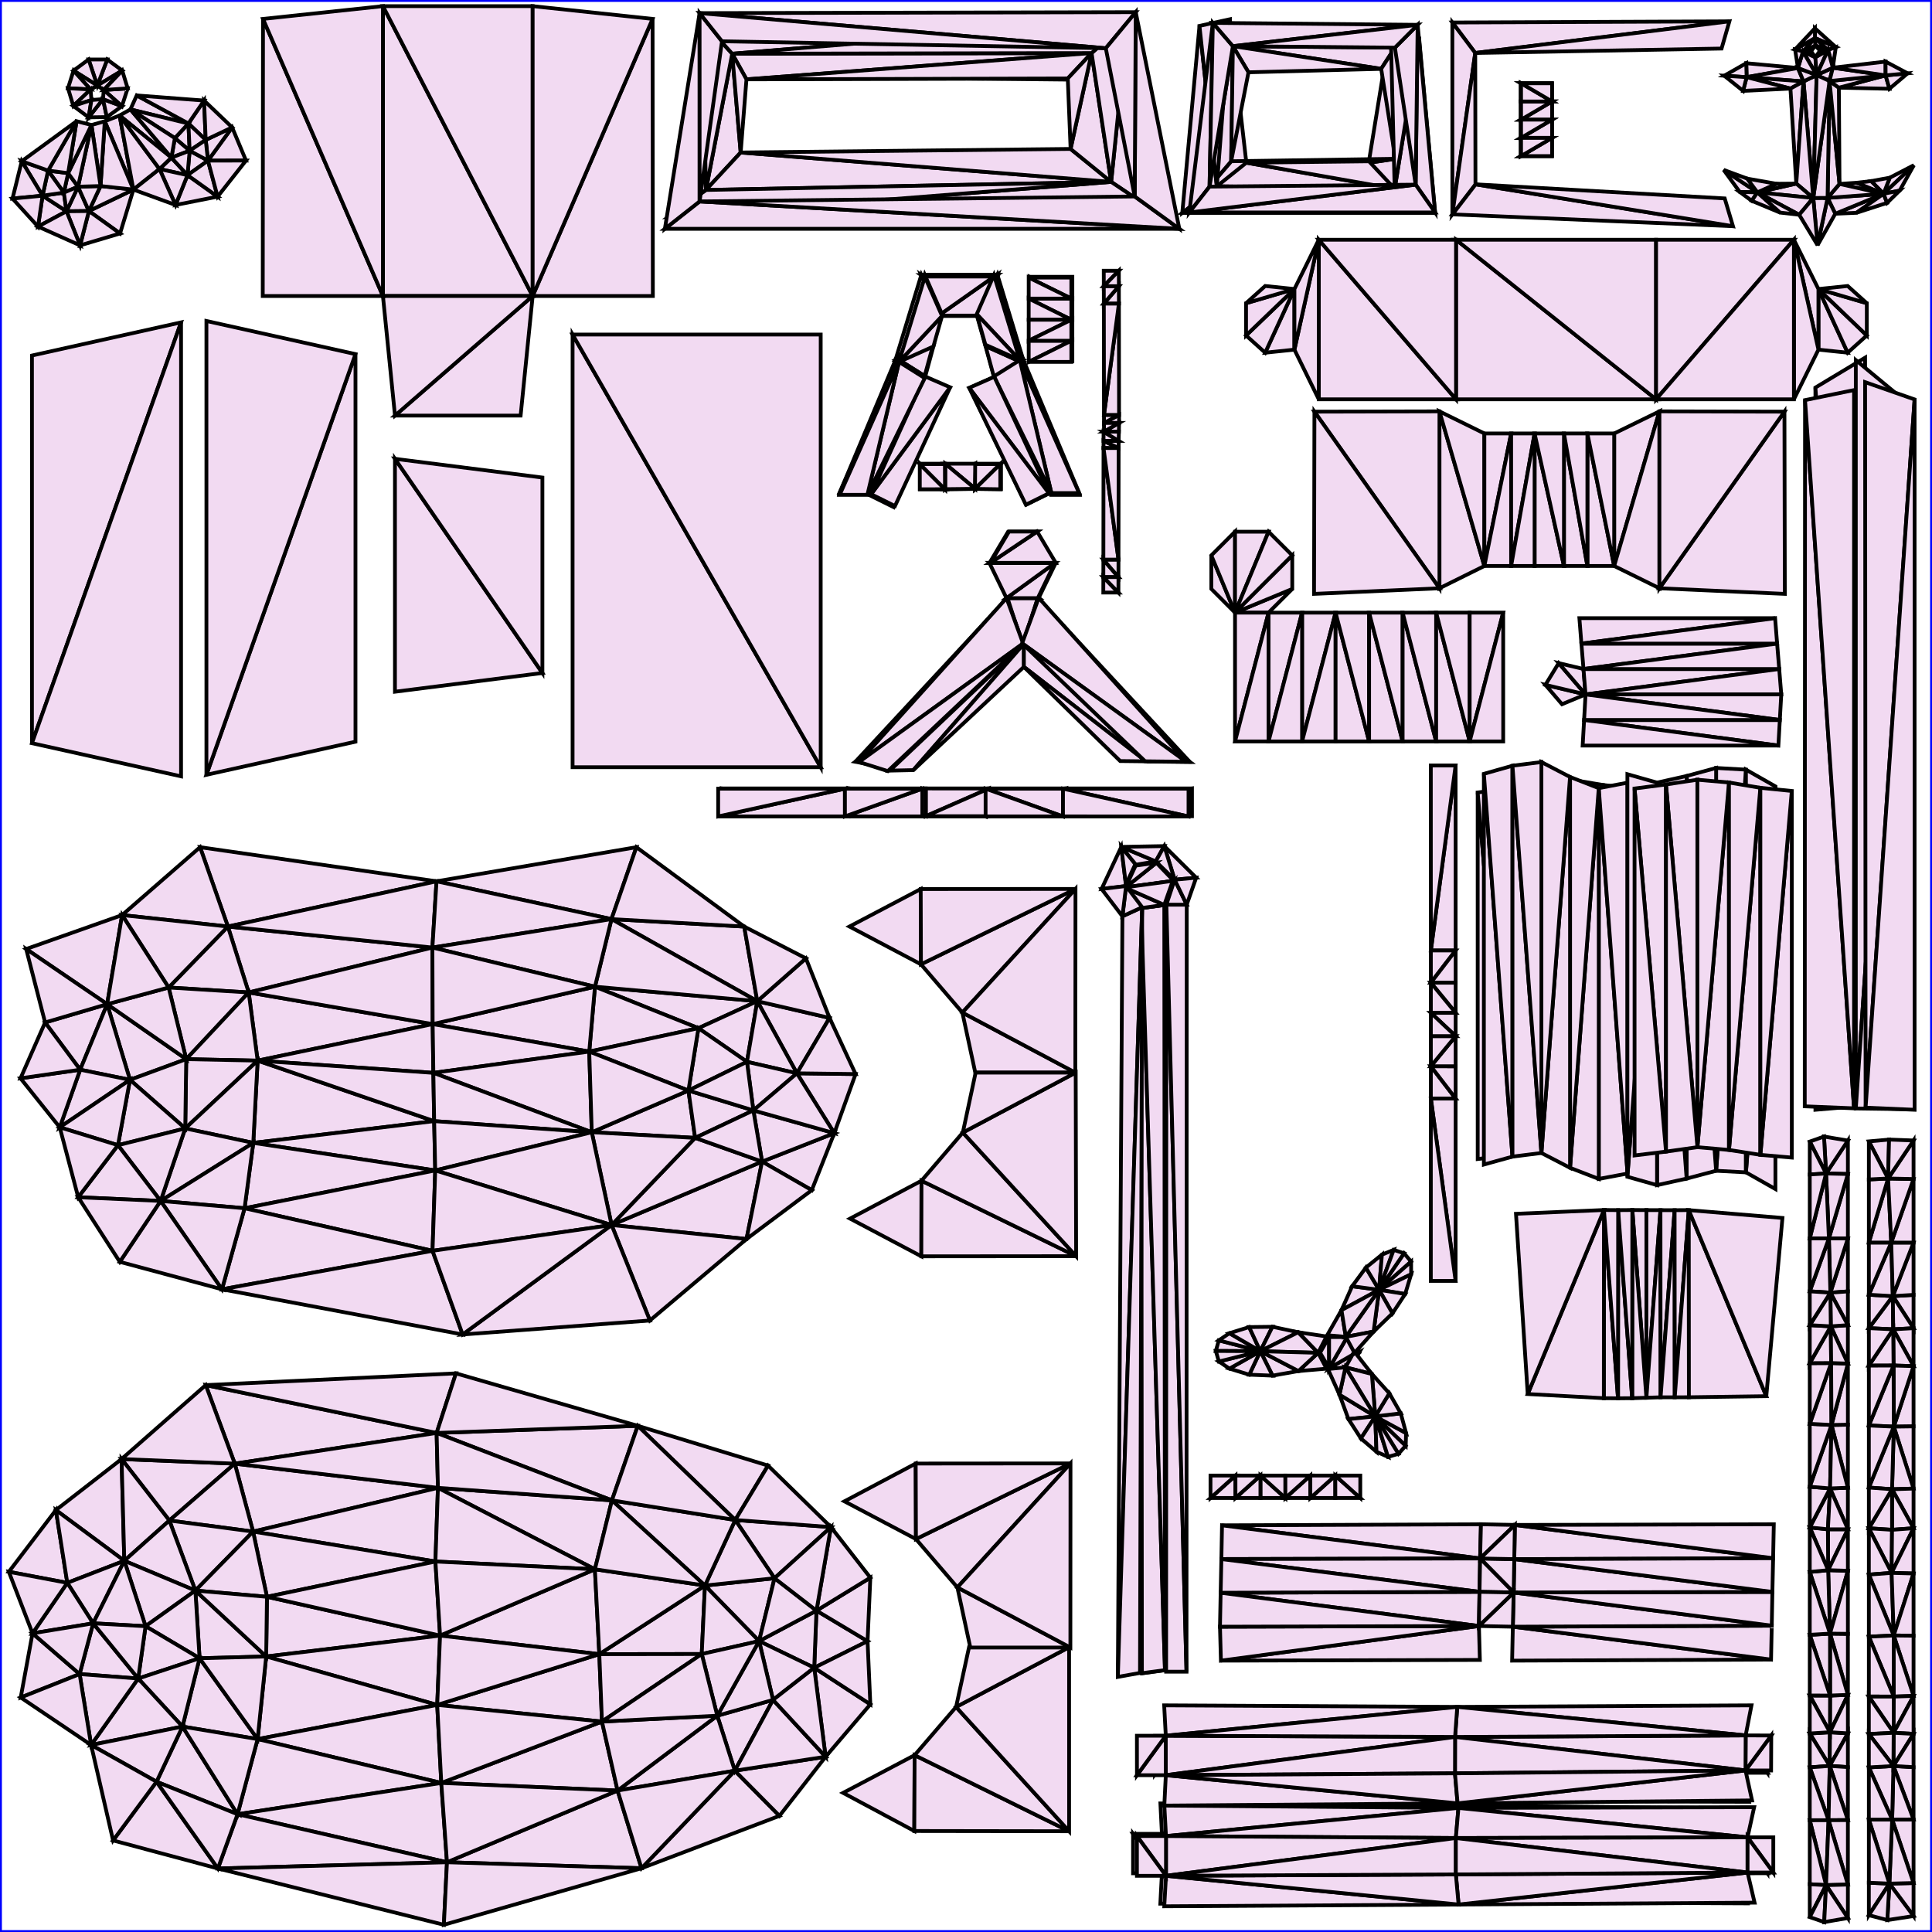<?xml version="1.0"?>
<!DOCTYPE svg PUBLIC "-//W3C//DTD SVG 1.1//EN" "http://www.w3.org/Graphics/SVG/1.1/DTD/svg11.dtd">
<svg width="512px" height="512px" viewBox="0 0 512 512" xmlns="http://www.w3.org/2000/svg" version="1.1">
<desc>UV-Map from Object: Airship.002. Exported from Blender3D with UV Exportscript</desc>
<rect x="0" y="0" width="512" height="512" fill="none" stroke="blue" stroke-width="1px" />
<g style="fill:#F2DAF2; stroke:black; stroke-width:1px;">
<polygon points="462.872,20.445 476.478,18.019 462.775,16.753 " />
<polygon points="462.872,20.445 477.950,21.577 476.478,18.019 " />
<polygon points="462.872,20.445 474.487,23.475 477.950,21.577 " />
<polygon points="462.872,20.445 461.940,24.082 474.487,23.475 " />
<polygon points="456.786,45.019 461.040,50.866 465.727,50.980 " />
<polygon points="481.431,19.895 477.950,21.577 480.533,52.470 " />
<polygon points="476.029,48.653 477.950,21.577 474.487,23.475 " />
<polygon points="476.029,48.653 480.533,52.470 477.950,21.577 " />
<polygon points="476.029,48.653 465.727,50.980 480.533,52.470 " />
<polygon points="476.029,48.653 470.760,48.699 465.727,50.980 " />
<polygon points="485.716,17.944 481.431,19.895 484.851,21.467 " />
<polygon points="456.786,45.019 465.727,50.980 463.048,47.340 " />
<polygon points="465.727,50.980 470.760,48.699 463.048,47.340 " />
<polygon points="507.188,43.783 500.815,47.087 499.161,51.358 " />
<polygon points="507.188,43.783 499.161,51.358 503.433,50.507 " />
<polygon points="465.727,50.980 461.040,50.866 464.236,53.220 " />
<polygon points="476.478,18.019 477.950,21.577 481.431,19.895 " />
<polygon points="465.727,50.980 464.236,53.220 471.733,56.337 " />
<polygon points="465.727,50.980 476.808,56.915 480.533,52.470 " />
<polygon points="465.727,50.980 471.733,56.337 476.808,56.915 " />
<polygon points="499.161,51.358 486.366,56.645 491.973,56.397 " />
<polygon points="499.161,51.358 484.327,52.438 486.366,56.645 " />
<polygon points="499.161,51.358 491.973,56.397 500.099,53.762 " />
<polygon points="456.940,20.065 462.872,20.445 462.775,16.753 " />
<polygon points="499.161,51.358 500.099,53.762 503.433,50.507 " />
<polygon points="484.327,52.438 481.677,64.983 486.366,56.645 " />
<polygon points="484.327,52.438 480.533,52.470 481.677,64.983 " />
<polygon points="499.161,51.358 500.815,47.087 495.866,47.996 " />
<polygon points="456.940,20.065 461.940,24.082 462.872,20.445 " />
<polygon points="499.161,51.358 495.866,47.996 491.962,48.439 " />
<polygon points="487.489,48.742 499.161,51.358 491.962,48.439 " />
<polygon points="487.489,48.742 484.327,52.438 499.161,51.358 " />
<polygon points="487.489,48.742 484.851,21.467 484.327,52.438 " />
<polygon points="487.489,48.742 487.318,23.241 484.851,21.467 " />
<polygon points="480.533,52.470 484.327,52.438 484.851,21.467 " />
<polygon points="481.431,19.895 480.533,52.470 484.851,21.467 " />
<polygon points="499.702,19.972 487.318,23.241 500.720,23.526 " />
<polygon points="499.702,19.972 484.851,21.467 487.318,23.241 " />
<polygon points="499.702,19.972 485.716,17.944 484.851,21.467 " />
<polygon points="499.702,19.972 499.696,16.327 485.716,17.944 " />
<polygon points="481.094,15.179 477.802,13.639 481.431,19.895 " />
<polygon points="481.094,15.179 479.946,13.594 477.802,13.639 " />
<polygon points="481.094,15.179 481.431,19.895 484.449,13.234 " />
<polygon points="482.317,13.434 481.094,15.179 484.449,13.234 " />
<polygon points="481.072,12.075 484.449,13.234 480.983,10.078 " />
<polygon points="481.072,12.075 482.317,13.434 484.449,13.234 " />
<polygon points="481.072,12.075 477.802,13.639 479.946,13.594 " />
<polygon points="481.072,12.075 480.983,10.078 477.802,13.639 " />
<polygon points="480.983,10.078 486.510,12.487 480.973,7.500 " />
<polygon points="480.983,10.078 484.449,13.234 486.510,12.487 " />
<polygon points="480.983,10.078 475.714,13.107 477.802,13.639 " />
<polygon points="480.983,10.078 480.973,7.500 475.714,13.107 " />
<polygon points="477.802,13.639 476.478,18.019 481.431,19.895 " />
<polygon points="477.802,13.639 475.714,13.107 476.478,18.019 " />
<polygon points="484.449,13.234 485.716,17.944 486.510,12.487 " />
<polygon points="484.449,13.234 481.431,19.895 485.716,17.944 " />
<polygon points="505.536,19.435 499.702,19.972 500.720,23.526 " />
<polygon points="505.536,19.435 499.696,16.327 499.702,19.972 " />
<polygon points="480.533,52.470 476.808,56.915 481.677,64.983 " />
<polygon points="61.519,33.756 55.115,42.568 65.192,42.549 " />
<polygon points="20.683,49.476 17.627,55.991 23.557,55.923 " />
<polygon points="11.277,51.861 10.075,60.047 17.627,55.991 " />
<polygon points="61.519,33.756 54.515,37.078 55.115,42.568 " />
<polygon points="16.921,51.044 11.277,51.861 17.627,55.991 " />
<polygon points="35.352,50.249 23.557,55.923 31.817,61.871 " />
<polygon points="20.683,49.476 18.056,45.892 16.921,51.044 " />
<polygon points="35.352,50.249 26.641,49.302 23.557,55.923 " />
<polygon points="16.921,51.044 18.056,45.892 12.741,45.205 " />
<polygon points="11.277,51.861 16.921,51.044 12.741,45.205 " />
<polygon points="11.277,51.861 12.741,45.205 5.761,42.719 " />
<polygon points="3.315,52.624 11.277,51.861 5.761,42.719 " />
<polygon points="54.086,26.654 49.935,32.733 54.515,37.078 " />
<polygon points="61.519,33.756 54.086,26.654 54.515,37.078 " />
<polygon points="50.262,39.941 49.935,32.733 46.342,36.597 " />
<polygon points="50.262,39.941 54.515,37.078 49.935,32.733 " />
<polygon points="45.416,41.773 42.266,44.791 49.689,46.416 " />
<polygon points="50.262,39.941 46.342,36.597 45.416,41.773 " />
<polygon points="20.683,49.476 16.921,51.044 17.627,55.991 " />
<polygon points="26.641,49.302 20.683,49.476 23.557,55.923 " />
<polygon points="31.689,30.611 27.765,32.136 35.352,50.249 " />
<polygon points="42.266,44.791 31.689,30.611 35.352,50.249 " />
<polygon points="35.352,50.249 27.765,32.136 26.641,49.302 " />
<polygon points="46.522,54.323 57.667,52.110 49.689,46.416 " />
<polygon points="26.641,49.302 27.765,32.136 24.238,33.128 " />
<polygon points="20.683,49.476 26.641,49.302 24.238,33.128 " />
<polygon points="20.683,49.476 24.238,33.128 18.056,45.892 " />
<polygon points="50.262,39.941 49.689,46.416 55.115,42.568 " />
<polygon points="18.056,45.892 24.238,33.128 20.288,32.121 " />
<polygon points="12.741,45.205 18.056,45.892 20.288,32.121 " />
<polygon points="23.557,55.923 21.223,65.026 31.817,61.871 " />
<polygon points="5.761,42.719 12.741,45.205 20.288,32.121 " />
<polygon points="36.234,25.289 34.562,28.992 49.935,32.733 " />
<polygon points="54.086,26.654 36.234,25.289 49.935,32.733 " />
<polygon points="17.627,55.991 21.223,65.026 23.557,55.923 " />
<polygon points="46.342,36.597 49.935,32.733 34.562,28.992 " />
<polygon points="34.562,28.992 31.689,30.611 45.416,41.773 " />
<polygon points="46.342,36.597 34.562,28.992 45.416,41.773 " />
<polygon points="50.262,39.941 45.416,41.773 49.689,46.416 " />
<polygon points="42.266,44.791 45.416,41.773 31.689,30.611 " />
<polygon points="32.390,18.692 28.419,15.766 25.783,22.664 " />
<polygon points="27.487,23.852 32.390,18.692 25.783,22.664 " />
<polygon points="49.689,46.416 57.667,52.110 55.115,42.568 " />
<polygon points="25.783,22.664 28.419,15.766 23.479,15.766 " />
<polygon points="25.783,22.664 23.479,15.766 19.486,18.712 " />
<polygon points="24.003,23.708 25.783,22.664 19.486,18.712 " />
<polygon points="10.075,60.047 21.223,65.026 17.627,55.991 " />
<polygon points="24.003,23.708 19.486,18.712 18.019,23.381 " />
<polygon points="24.003,23.708 18.019,23.381 19.436,28.080 " />
<polygon points="24.231,26.507 24.003,23.708 19.436,28.080 " />
<polygon points="24.231,26.507 19.436,28.080 23.496,31.101 " />
<polygon points="11.277,51.861 3.315,52.624 10.075,60.047 " />
<polygon points="23.496,31.101 28.317,31.027 27.296,26.269 " />
<polygon points="24.231,26.507 23.496,31.101 27.296,26.269 " />
<polygon points="27.296,26.269 28.317,31.027 32.315,28.137 " />
<polygon points="42.266,44.791 46.522,54.323 49.689,46.416 " />
<polygon points="32.315,28.137 33.837,23.417 27.487,23.852 " />
<polygon points="27.296,26.269 32.315,28.137 27.487,23.852 " />
<polygon points="27.487,23.852 33.837,23.417 32.390,18.692 " />
<polygon points="55.115,42.568 57.667,52.110 65.192,42.549 " />
<polygon points="54.515,37.078 50.262,39.941 55.115,42.568 " />
<polygon points="42.266,44.791 35.352,50.249 46.522,54.323 " />
<polygon points="118.453,493.515 170.004,495.103 163.663,474.517 " />
<polygon points="114.593,251.111 60.392,245.542 65.907,263.010 " />
<polygon points="114.661,271.396 65.907,263.010 68.275,281.076 " />
<polygon points="114.661,271.396 114.593,251.111 65.907,263.010 " />
<polygon points="157.672,261.486 185.086,272.479 200.687,265.325 " />
<polygon points="114.844,284.315 114.661,271.396 68.275,281.076 " />
<polygon points="115.058,297.112 68.275,281.076 67.121,302.874 " />
<polygon points="115.058,297.112 114.844,284.315 68.275,281.076 " />
<polygon points="201.955,307.837 215.129,315.408 221.094,300.300 " />
<polygon points="115.341,310.176 115.058,297.112 67.121,302.874 " />
<polygon points="115.341,310.176 67.121,302.874 64.813,320.196 " />
<polygon points="114.625,331.477 115.341,310.176 64.813,320.196 " />
<polygon points="114.625,331.477 64.813,320.196 58.821,341.678 " />
<polygon points="158.823,438.370 185.969,438.332 186.820,420.184 " />
<polygon points="169.014,377.856 194.847,402.816 203.539,388.391 " />
<polygon points="122.605,353.653 114.625,331.477 58.821,341.678 " />
<polygon points="115.711,379.743 54.526,367.066 62.219,387.882 " />
<polygon points="115.711,379.743 120.833,363.957 54.526,367.066 " />
<polygon points="116.056,394.299 62.219,387.882 67.069,405.885 " />
<polygon points="116.056,394.299 115.711,379.743 62.219,387.882 " />
<polygon points="162.077,324.641 197.835,328.355 201.955,307.837 " />
<polygon points="115.393,413.814 116.056,394.299 67.069,405.885 " />
<polygon points="115.393,413.814 67.069,405.885 70.748,423.167 " />
<polygon points="157.672,261.486 156.155,278.677 185.086,272.479 " />
<polygon points="116.622,433.446 70.748,423.167 70.539,438.983 " />
<polygon points="116.622,433.446 115.393,413.814 70.748,423.167 " />
<polygon points="162.077,324.641 201.955,307.837 184.214,301.550 " />
<polygon points="115.865,451.823 116.622,433.446 70.539,438.983 " />
<polygon points="115.865,451.823 70.539,438.983 68.270,460.879 " />
<polygon points="116.056,394.299 157.657,415.878 162.165,397.609 " />
<polygon points="115.685,233.555 162.050,243.573 168.654,224.515 " />
<polygon points="116.946,472.496 115.865,451.823 68.270,460.879 " />
<polygon points="116.946,472.496 68.270,460.879 62.952,480.791 " />
<polygon points="118.453,493.515 116.946,472.496 62.952,480.791 " />
<polygon points="118.453,493.515 62.952,480.791 57.748,495.168 " />
<polygon points="116.622,433.446 158.823,438.370 157.657,415.878 " />
<polygon points="115.685,233.555 53.021,224.514 60.392,245.542 " />
<polygon points="117.628,510.085 118.453,493.515 57.748,495.168 " />
<polygon points="115.685,233.555 60.392,245.542 114.593,251.111 " />
<polygon points="156.826,300.056 184.214,301.550 182.442,289.005 " />
<polygon points="60.392,245.542 44.693,261.701 65.907,263.010 " />
<polygon points="211.193,284.439 221.094,300.300 226.741,284.636 " />
<polygon points="65.907,263.010 44.693,261.701 49.351,280.684 " />
<polygon points="68.275,281.076 65.907,263.010 49.351,280.684 " />
<polygon points="185.086,272.479 197.957,281.391 200.687,265.325 " />
<polygon points="114.593,251.111 162.050,243.573 115.685,233.555 " />
<polygon points="68.275,281.076 49.351,280.684 49.092,299.041 " />
<polygon points="67.121,302.874 68.275,281.076 49.092,299.041 " />
<polygon points="200.687,265.325 211.193,284.439 219.844,269.761 " />
<polygon points="116.946,472.496 163.663,474.517 159.524,456.234 " />
<polygon points="67.121,302.874 49.092,299.041 42.566,318.262 " />
<polygon points="64.813,320.196 67.121,302.874 42.566,318.262 " />
<polygon points="216.372,426.834 215.779,441.973 229.915,434.929 " />
<polygon points="58.821,341.678 64.813,320.196 42.566,318.262 " />
<polygon points="58.821,341.678 42.566,318.262 31.745,334.403 " />
<polygon points="157.657,415.878 158.823,438.370 186.820,420.184 " />
<polygon points="62.219,387.882 32.221,386.663 44.886,402.953 " />
<polygon points="62.219,387.882 54.526,367.066 32.221,386.663 " />
<polygon points="115.865,451.823 159.524,456.234 158.823,438.370 " />
<polygon points="67.069,405.885 62.219,387.882 44.886,402.953 " />
<polygon points="67.069,405.885 44.886,402.953 51.778,421.517 " />
<polygon points="162.077,324.641 172.229,349.945 197.835,328.355 " />
<polygon points="116.056,394.299 115.393,413.814 157.657,415.878 " />
<polygon points="70.748,423.167 67.069,405.885 51.778,421.517 " />
<polygon points="70.539,438.983 51.778,421.517 52.888,439.453 " />
<polygon points="70.539,438.983 70.748,423.167 51.778,421.517 " />
<polygon points="194.847,402.816 205.260,418.243 220.205,404.696 " />
<polygon points="156.826,300.056 162.077,324.641 184.214,301.550 " />
<polygon points="68.270,460.879 52.888,439.453 48.363,457.560 " />
<polygon points="68.270,460.879 70.539,438.983 52.888,439.453 " />
<polygon points="115.711,379.743 162.165,397.609 169.014,377.856 " />
<polygon points="118.453,493.515 117.628,510.085 170.004,495.103 " />
<polygon points="62.952,480.791 48.363,457.560 41.487,472.177 " />
<polygon points="62.952,480.791 68.270,460.879 48.363,457.560 " />
<polygon points="57.748,495.168 41.487,472.177 29.965,487.735 " />
<polygon points="57.748,495.168 62.952,480.791 41.487,472.177 " />
<polygon points="200.687,265.325 197.957,281.391 211.193,284.439 " />
<polygon points="60.392,245.542 53.021,224.514 32.359,242.503 " />
<polygon points="199.649,294.267 201.955,307.837 221.094,300.300 " />
<polygon points="60.392,245.542 32.359,242.503 44.693,261.701 " />
<polygon points="182.442,289.005 184.214,301.550 199.649,294.267 " />
<polygon points="170.004,495.103 206.570,481.220 194.734,469.255 " />
<polygon points="49.351,280.684 28.397,266.116 34.444,286.164 " />
<polygon points="49.351,280.684 44.693,261.701 28.397,266.116 " />
<polygon points="186.820,420.184 201.170,434.907 205.260,418.243 " />
<polygon points="186.820,420.184 185.969,438.332 201.170,434.907 " />
<polygon points="200.687,265.325 197.225,245.555 162.050,243.573 " />
<polygon points="49.092,299.041 49.351,280.684 34.444,286.164 " />
<polygon points="49.092,299.041 34.444,286.164 31.266,303.484 " />
<polygon points="194.847,402.816 186.820,420.184 205.260,418.243 " />
<polygon points="230.647,418.097 216.372,426.834 229.915,434.929 " />
<polygon points="42.566,318.262 49.092,299.041 31.266,303.484 " />
<polygon points="42.566,318.262 31.266,303.484 20.723,317.277 " />
<polygon points="201.955,307.837 197.835,328.355 215.129,315.408 " />
<polygon points="201.170,434.907 215.779,441.973 216.372,426.834 " />
<polygon points="31.745,334.403 42.566,318.262 20.723,317.277 " />
<polygon points="32.221,386.663 14.815,400.189 32.944,413.624 " />
<polygon points="44.886,402.953 32.221,386.663 32.944,413.624 " />
<polygon points="162.165,397.609 186.820,420.184 194.847,402.816 " />
<polygon points="194.734,469.255 206.570,481.220 218.793,465.552 " />
<polygon points="5.490,449.858 21.100,443.646 8.616,432.846 " />
<polygon points="51.778,421.517 44.886,402.953 32.944,413.624 " />
<polygon points="51.778,421.517 32.944,413.624 38.572,430.960 " />
<polygon points="184.214,301.550 201.955,307.837 199.649,294.267 " />
<polygon points="201.170,434.907 204.862,450.490 215.779,441.973 " />
<polygon points="52.888,439.453 51.778,421.517 38.572,430.960 " />
<polygon points="52.888,439.453 38.572,430.960 36.622,444.827 " />
<polygon points="190.088,454.680 194.734,469.255 204.862,450.490 " />
<polygon points="220.205,404.696 216.372,426.834 230.647,418.097 " />
<polygon points="48.363,457.560 52.888,439.453 36.622,444.827 " />
<polygon points="48.363,457.560 36.622,444.827 24.144,462.436 " />
<polygon points="185.086,272.479 182.442,289.005 197.957,281.391 " />
<polygon points="115.711,379.743 116.056,394.299 162.165,397.609 " />
<polygon points="41.487,472.177 48.363,457.560 24.144,462.436 " />
<polygon points="163.663,474.517 194.734,469.255 190.088,454.680 " />
<polygon points="29.965,487.735 41.487,472.177 24.144,462.436 " />
<polygon points="32.359,242.503 6.935,251.498 28.397,266.116 " />
<polygon points="159.524,456.234 163.663,474.517 190.088,454.680 " />
<polygon points="218.793,465.552 230.647,451.660 215.779,441.973 " />
<polygon points="32.359,242.503 28.397,266.116 44.693,261.701 " />
<polygon points="163.663,474.517 170.004,495.103 194.734,469.255 " />
<polygon points="28.397,266.116 11.952,270.966 21.251,283.486 " />
<polygon points="194.734,469.255 218.793,465.552 204.862,450.490 " />
<polygon points="34.444,286.164 28.397,266.116 21.251,283.486 " />
<polygon points="156.155,278.677 182.442,289.005 185.086,272.479 " />
<polygon points="159.524,456.234 185.969,438.332 158.823,438.370 " />
<polygon points="162.165,397.609 157.657,415.878 186.820,420.184 " />
<polygon points="157.672,261.486 200.687,265.325 162.050,243.573 " />
<polygon points="34.444,286.164 21.251,283.486 15.834,298.751 " />
<polygon points="31.266,303.484 34.444,286.164 15.834,298.751 " />
<polygon points="15.834,298.751 21.251,283.486 5.435,285.761 " />
<polygon points="197.957,281.391 199.649,294.267 211.193,284.439 " />
<polygon points="190.088,454.680 204.862,450.490 201.170,434.907 " />
<polygon points="20.723,317.277 31.266,303.484 15.834,298.751 " />
<polygon points="14.815,400.189 2.343,416.541 17.833,419.470 " />
<polygon points="199.649,294.267 221.094,300.300 211.193,284.439 " />
<polygon points="11.952,270.966 5.435,285.761 21.251,283.486 " />
<polygon points="32.944,413.624 14.815,400.189 17.833,419.470 " />
<polygon points="215.779,441.973 230.647,451.660 229.915,434.929 " />
<polygon points="116.946,472.496 118.453,493.515 163.663,474.517 " />
<polygon points="32.944,413.624 17.833,419.470 24.683,430.198 " />
<polygon points="182.442,289.005 199.649,294.267 197.957,281.391 " />
<polygon points="24.683,430.198 17.833,419.470 8.616,432.846 " />
<polygon points="38.572,430.960 32.944,413.624 24.683,430.198 " />
<polygon points="200.687,265.325 219.844,269.761 213.577,253.971 " />
<polygon points="205.260,418.243 201.170,434.907 216.372,426.834 " />
<polygon points="36.622,444.827 24.683,430.198 21.100,443.646 " />
<polygon points="36.622,444.827 38.572,430.960 24.683,430.198 " />
<polygon points="21.100,443.646 24.683,430.198 8.616,432.846 " />
<polygon points="220.205,404.696 205.260,418.243 216.372,426.834 " />
<polygon points="200.687,265.325 213.577,253.971 197.225,245.555 " />
<polygon points="24.144,462.436 36.622,444.827 21.100,443.646 " />
<polygon points="169.014,377.856 162.165,397.609 194.847,402.816 " />
<polygon points="204.862,450.490 218.793,465.552 215.779,441.973 " />
<polygon points="24.144,462.436 21.100,443.646 5.490,449.858 " />
<polygon points="203.539,388.391 194.847,402.816 220.205,404.696 " />
<polygon points="211.193,284.439 226.741,284.636 219.844,269.761 " />
<polygon points="28.397,266.116 6.935,251.498 11.952,270.966 " />
<polygon points="185.969,438.332 190.088,454.680 201.170,434.907 " />
<polygon points="17.833,419.470 2.343,416.541 8.616,432.846 " />
<polygon points="115.393,413.814 116.622,433.446 157.657,415.878 " />
<polygon points="114.593,251.111 157.672,261.486 162.050,243.573 " />
<polygon points="114.661,271.396 156.155,278.677 157.672,261.486 " />
<polygon points="114.593,251.111 114.661,271.396 157.672,261.486 " />
<polygon points="190.088,454.680 185.969,438.332 159.524,456.234 " />
<polygon points="114.661,271.396 114.844,284.315 156.155,278.677 " />
<polygon points="114.844,284.315 156.826,300.056 156.155,278.677 " />
<polygon points="114.844,284.315 115.058,297.112 156.826,300.056 " />
<polygon points="156.155,278.677 156.826,300.056 182.442,289.005 " />
<polygon points="115.058,297.112 115.341,310.176 156.826,300.056 " />
<polygon points="115.341,310.176 162.077,324.641 156.826,300.056 " />
<polygon points="115.341,310.176 114.625,331.477 162.077,324.641 " />
<polygon points="115.865,451.823 116.946,472.496 159.524,456.234 " />
<polygon points="116.622,433.446 115.865,451.823 158.823,438.370 " />
<polygon points="122.605,353.653 172.229,349.945 162.077,324.641 " />
<polygon points="114.625,331.477 122.605,353.653 162.077,324.641 " />
<polygon points="168.654,224.515 162.050,243.573 197.225,245.555 " />
<polygon points="120.833,363.957 115.711,379.743 169.014,377.856 " />
<polygon points="343.036,92.661 343.036,76.596 335.286,93.467 " />
<polygon points="335.286,93.467 343.036,76.596 330.218,88.900 " />
<polygon points="330.218,80.357 330.218,88.900 343.036,76.596 " />
<polygon points="335.286,75.790 330.218,80.357 343.036,76.596 " />
<polygon points="489.654,93.467 481.904,76.596 481.904,92.661 " />
<polygon points="494.722,88.900 481.904,76.596 489.654,93.467 " />
<polygon points="494.722,80.357 481.904,76.596 494.722,88.900 " />
<polygon points="489.654,75.790 481.904,76.596 494.722,80.357 " />
<polygon points="325.928,5.098 322.468,49.383 330.293,43.120 " />
<polygon points="368.521,7.316 362.781,42.742 369.603,50.031 " />
<polygon points="245.077,100.208 247.361,91.826 238.245,95.909 " />
<polygon points="270.257,95.435 261.140,91.351 263.424,99.733 " />
<polygon points="237.291,95.435 244.124,99.733 246.407,91.351 " />
<polygon points="264.376,100.208 271.208,95.909 262.092,91.826 " />
<polygon points="413.947,186.625 420.184,184.027 409.548,181.497 " />
<polygon points="409.548,181.497 420.184,184.027 413.067,175.728 " />
<polygon points="413.067,175.728 420.184,184.027 419.640,177.292 " />
<polygon points="336.179,162.355 342.462,156.075 327.295,162.353 " />
<polygon points="321.017,147.186 321.015,156.070 327.295,162.353 " />
<polygon points="327.300,140.906 321.017,147.186 327.295,162.353 " />
<polygon points="336.184,140.908 327.300,140.906 327.295,162.353 " />
<polygon points="342.464,147.191 336.184,140.908 327.295,162.353 " />
<polygon points="342.462,156.075 342.464,147.191 327.295,162.353 " />
<polygon points="372.090,332.127 365.470,341.811 373.959,334.341 " />
<polygon points="355.509,347.205 365.470,341.811 358.332,340.869 " />
<polygon points="361.975,335.926 358.332,340.869 365.470,341.811 " />
<polygon points="361.975,335.926 365.470,341.811 366.221,332.498 " />
<polygon points="366.221,332.498 365.470,341.811 369.335,331.232 " />
<polygon points="372.090,332.127 369.335,331.232 365.470,341.811 " />
<polygon points="373.959,334.341 365.470,341.811 373.963,337.702 " />
<polygon points="373.963,337.702 365.470,341.811 372.391,342.927 " />
<polygon points="372.391,342.927 365.470,341.811 369.015,348.056 " />
<polygon points="369.015,348.056 365.470,341.811 364.026,352.873 " />
<polygon points="357.349,376.072 364.458,375.358 354.973,369.595 " />
<polygon points="360.658,381.206 364.458,375.358 357.349,376.072 " />
<polygon points="364.779,384.739 364.458,375.358 360.658,381.206 " />
<polygon points="367.839,386.088 364.458,375.358 364.779,384.739 " />
<polygon points="370.604,385.279 372.527,383.132 364.458,375.358 " />
<polygon points="372.629,379.790 364.458,375.358 372.527,383.132 " />
<polygon points="371.219,374.547 364.458,375.358 372.629,379.790 " />
<polygon points="371.219,374.547 368.189,369.243 364.458,375.358 " />
<polygon points="363.563,364.125 364.458,375.358 368.189,369.243 " />
<polygon points="370.604,385.279 364.458,375.358 367.839,386.088 " />
<polygon points="322.207,358.015 334.001,358.080 323.000,355.212 " />
<polygon points="344.102,363.340 334.001,358.080 337.236,364.556 " />
<polygon points="331.067,364.304 337.236,364.556 334.001,358.080 " />
<polygon points="331.067,364.304 334.001,358.080 325.820,362.697 " />
<polygon points="325.820,362.697 334.001,358.080 323.013,360.815 " />
<polygon points="322.207,358.015 323.013,360.815 334.001,358.080 " />
<polygon points="323.000,355.212 334.001,358.080 325.798,353.317 " />
<polygon points="325.798,353.317 334.001,358.080 331.037,351.686 " />
<polygon points="331.037,351.686 334.001,358.080 337.210,351.612 " />
<polygon points="337.210,351.612 334.001,358.080 344.031,353.060 " />
<polygon points="357.818,362.547 360.207,358.409 353.040,362.547 " />
<polygon points="353.040,354.271 350.651,358.409 353.040,362.547 " />
<polygon points="357.818,354.271 353.040,354.271 353.040,362.547 " />
<polygon points="360.207,358.409 357.818,354.271 353.040,362.547 " />
<polygon points="352.225,354.337 349.836,358.475 352.225,362.613 " />
<polygon points="357.002,362.613 359.391,358.475 352.225,362.613 " />
<polygon points="359.391,358.475 357.002,354.337 352.225,362.613 " />
<polygon points="357.002,354.337 352.225,354.337 352.225,362.613 " />
<polygon points="225.271,322.945 244.164,332.938 244.203,312.907 " />
<polygon points="264.341,99.646 271.174,95.346 262.057,91.263 " />
<polygon points="237.331,95.805 244.161,100.105 246.446,91.725 " />
<polygon points="270.290,95.808 261.177,91.726 263.460,100.106 " />
<polygon points="245.042,99.646 247.324,91.264 238.209,95.349 " />
<polygon points="275.274,158.450 266.986,158.450 270.877,170.478 " />
<polygon points="275.022,158.504 266.734,158.504 271.131,170.532 " />
<polygon points="223.781,397.867 242.733,407.866 242.672,387.854 " />
<polygon points="223.425,475.129 242.301,485.235 242.382,465.139 " />
<polygon points="225.111,245.542 244.059,255.549 243.997,235.605 " />
<polygon points="244.059,255.549 255.036,268.339 285.018,235.579 " />
<polygon points="244.059,255.549 285.018,235.579 243.997,235.605 " />
<polygon points="244.203,312.907 244.164,332.938 285.186,332.903 " />
<polygon points="244.203,312.907 285.186,332.903 255.159,300.137 " />
<polygon points="242.382,465.139 242.301,485.235 283.323,485.296 " />
<polygon points="242.382,465.139 283.323,485.296 253.370,452.367 " />
<polygon points="242.733,407.866 253.715,420.681 283.693,387.820 " />
<polygon points="242.733,407.866 283.693,387.820 242.672,387.854 " />
<polygon points="385.862,63.534 385.862,105.821 438.881,105.821 " />
<polygon points="385.862,63.534 438.881,105.821 438.881,63.534 " />
<polygon points="481.904,92.661 481.904,76.596 475.405,63.534 " />
<polygon points="481.904,92.661 475.405,63.534 475.405,105.821 " />
<polygon points="258.435,122.977 250.408,122.977 250.427,129.651 " />
<polygon points="258.435,122.977 250.427,129.651 258.390,129.559 " />
<polygon points="245.098,73.379 249.651,83.737 259.801,83.737 " />
<polygon points="245.098,73.379 259.801,83.737 264.354,73.379 " />
<polygon points="258.849,83.260 263.403,72.900 244.144,72.901 " />
<polygon points="258.849,83.260 244.144,72.901 248.698,83.260 " />
<polygon points="244.423,209.005 244.423,216.362 261.191,216.363 " />
<polygon points="244.423,209.005 261.191,216.363 261.191,209.006 " />
<polygon points="258.469,129.540 258.580,122.890 250.490,122.890 " />
<polygon points="258.469,129.540 250.490,122.890 250.472,129.632 " />
<polygon points="264.319,72.812 245.060,72.814 249.614,83.173 " />
<polygon points="264.319,72.812 249.614,83.173 259.766,83.173 " />
<polygon points="248.737,83.636 258.887,83.637 263.440,73.281 " />
<polygon points="248.737,83.636 263.440,73.281 244.187,73.279 " />
<polygon points="262.105,208.950 245.336,208.949 245.336,216.306 " />
<polygon points="262.105,208.950 245.336,216.306 262.104,216.308 " />
<polygon points="272.886,90.134 272.886,95.700 284.184,90.134 " />
<polygon points="272.886,95.700 284.184,95.700 284.184,90.134 " />
<polygon points="272.886,90.134 284.184,90.134 284.184,84.525 " />
<polygon points="272.886,90.134 284.184,84.525 272.886,84.525 " />
<polygon points="272.841,73.349 272.886,78.959 284.184,78.959 " />
<polygon points="272.841,73.349 284.184,78.959 284.184,73.349 " />
<polygon points="272.886,84.525 284.184,84.525 272.886,78.959 " />
<polygon points="284.184,84.525 284.184,78.959 272.886,78.959 " />
<polygon points="283.916,90.299 272.617,90.299 272.617,95.909 " />
<polygon points="283.916,90.299 272.617,95.909 283.916,95.909 " />
<polygon points="283.916,84.734 283.916,79.124 272.617,79.124 " />
<polygon points="283.916,84.734 272.617,79.124 272.617,84.734 " />
<polygon points="283.916,79.124 283.916,73.559 272.617,73.559 " />
<polygon points="283.916,79.124 272.617,73.559 272.617,79.124 " />
<polygon points="283.916,84.734 272.617,84.734 272.617,90.299 " />
<polygon points="283.916,84.734 272.617,90.299 283.916,90.299 " />
<polygon points="349.486,63.534 349.486,105.821 385.862,105.821 " />
<polygon points="349.486,63.534 385.862,105.821 385.862,63.534 " />
<polygon points="475.405,63.534 438.881,63.534 438.881,105.821 " />
<polygon points="475.405,63.534 438.881,105.821 475.405,105.821 " />
<polygon points="255.036,268.339 258.457,284.248 284.975,284.248 " />
<polygon points="255.036,268.339 284.975,284.248 285.018,235.579 " />
<polygon points="253.370,452.367 283.323,485.296 283.323,436.527 " />
<polygon points="253.370,452.367 283.323,436.527 256.805,436.536 " />
<polygon points="253.715,420.681 257.143,436.610 283.661,436.609 " />
<polygon points="253.715,420.681 283.661,436.609 283.693,387.820 " />
<polygon points="255.159,300.137 285.186,332.903 285.071,284.248 " />
<polygon points="255.159,300.137 285.071,284.248 258.553,284.249 " />
<polygon points="436.315,320.688 432.584,320.666 436.313,370.419 " />
<polygon points="432.584,320.666 432.546,370.534 436.313,370.419 " />
<polygon points="440.040,320.704 436.315,320.688 436.313,370.419 " />
<polygon points="440.040,320.704 436.313,370.419 440.074,370.297 " />
<polygon points="302.692,240.645 302.875,443.421 308.989,442.588 " />
<polygon points="302.692,240.645 308.989,442.588 308.806,239.812 " />
<polygon points="309.100,239.742 309.037,443.020 314.434,443.020 " />
<polygon points="309.100,239.742 314.434,443.020 314.496,239.742 " />
<polygon points="302.435,240.645 302.618,443.421 308.732,442.588 " />
<polygon points="302.435,240.645 308.732,442.588 308.549,239.812 " />
<polygon points="297.451,242.827 296.241,444.396 302.692,240.426 " />
<polygon points="296.241,444.396 302.108,443.346 302.692,240.426 " />
<polygon points="428.790,370.565 432.546,370.534 428.828,320.698 " />
<polygon points="432.546,370.534 432.584,320.666 428.828,320.698 " />
<polygon points="425.030,370.534 428.790,370.565 425.068,320.666 " />
<polygon points="428.790,370.565 428.828,320.698 425.068,320.666 " />
<polygon points="443.791,320.708 440.040,320.704 440.074,370.297 " />
<polygon points="443.791,320.708 440.074,370.297 443.825,370.302 " />
<polygon points="447.543,320.697 443.791,320.708 443.825,370.302 " />
<polygon points="447.543,320.697 443.825,370.302 447.577,370.290 " />
<polygon points="404.863,369.435 425.030,370.534 425.068,320.666 " />
<polygon points="404.863,369.435 425.068,320.666 401.749,321.670 " />
<polygon points="447.543,320.697 447.577,370.290 468.088,370.003 " />
<polygon points="447.543,320.697 468.088,370.003 472.366,322.772 " />
<polygon points="385.761,251.883 385.751,202.860 379.192,251.884 " />
<polygon points="385.751,202.860 379.183,202.861 379.192,251.884 " />
<polygon points="266.986,158.450 226.671,201.882 270.877,170.478 " />
<polygon points="226.671,201.882 235.298,203.529 270.877,170.478 " />
<polygon points="271.340,170.611 235.803,204.219 242.050,204.085 " />
<polygon points="271.340,170.611 242.050,204.085 271.340,176.724 " />
<polygon points="271.131,170.532 304.200,201.801 315.335,201.937 " />
<polygon points="271.131,170.532 315.335,201.937 275.022,158.504 " />
<polygon points="271.131,170.532 266.734,158.504 227.642,201.937 " />
<polygon points="271.131,170.532 227.642,201.937 235.281,204.356 " />
<polygon points="271.340,170.611 271.340,176.724 303.689,201.764 " />
<polygon points="271.340,176.724 296.859,201.686 303.689,201.764 " />
<polygon points="275.274,158.450 270.877,170.478 314.365,201.882 " />
<polygon points="270.877,170.478 303.476,201.750 314.365,201.882 " />
<polygon points="385.759,291.114 379.190,291.114 385.752,339.457 " />
<polygon points="379.190,291.114 379.183,339.456 385.752,339.457 " />
<polygon points="385.761,251.883 379.192,251.884 379.193,260.430 " />
<polygon points="385.761,251.883 379.193,260.430 385.761,260.429 " />
<polygon points="266.986,158.450 275.274,158.450 262.469,149.159 " />
<polygon points="275.274,158.450 279.791,149.159 262.469,149.159 " />
<polygon points="379.190,291.114 385.759,291.114 379.191,282.567 " />
<polygon points="385.759,291.114 385.760,282.568 379.191,282.567 " />
<polygon points="266.734,158.504 275.022,158.504 279.539,149.213 " />
<polygon points="266.734,158.504 279.539,149.213 262.217,149.213 " />
<polygon points="262.217,149.213 279.539,149.213 274.606,140.916 " />
<polygon points="262.217,149.213 274.606,140.916 267.150,140.916 " />
<polygon points="379.191,282.567 385.760,282.568 385.761,274.583 " />
<polygon points="379.191,282.567 385.761,274.583 379.192,274.582 " />
<polygon points="262.469,149.159 279.791,149.159 274.858,140.862 " />
<polygon points="262.469,149.159 274.858,140.862 267.403,140.862 " />
<polygon points="385.761,260.429 379.193,260.430 385.761,268.415 " />
<polygon points="379.193,260.430 379.193,268.415 385.761,268.415 " />
<polygon points="385.761,268.415 379.193,268.415 385.761,274.583 " />
<polygon points="379.193,268.415 379.192,274.582 385.761,274.583 " />
<polygon points="297.150,224.434 300.988,229.164 306.282,228.278 " />
<polygon points="297.150,224.434 306.282,228.278 308.548,224.221 " />
<polygon points="291.929,235.584 298.422,234.805 297.150,224.434 " />
<polygon points="298.422,234.805 300.988,229.164 297.150,224.434 " />
<polygon points="298.022,235.177 310.800,233.436 306.195,228.644 " />
<polygon points="298.022,235.177 306.195,228.644 300.696,229.393 " />
<polygon points="311.291,233.135 317.000,232.594 308.548,224.221 " />
<polygon points="311.291,233.135 308.548,224.221 306.282,228.278 " />
<polygon points="298.279,235.177 311.057,233.436 306.453,228.644 " />
<polygon points="298.279,235.177 306.453,228.644 300.953,229.393 " />
<polygon points="302.692,240.645 308.806,239.812 311.057,233.436 " />
<polygon points="302.692,240.645 311.057,233.436 298.279,235.177 " />
<polygon points="309.100,239.742 314.496,239.742 311.291,233.135 " />
<polygon points="314.496,239.742 317.000,232.594 311.291,233.135 " />
<polygon points="302.435,240.645 308.549,239.812 298.022,235.177 " />
<polygon points="308.549,239.812 310.800,233.436 298.022,235.177 " />
<polygon points="297.451,242.827 302.692,240.426 298.422,234.805 " />
<polygon points="297.451,242.827 298.422,234.805 291.929,235.584 " />
<polygon points="392.180,439.900 391.930,430.908 323.557,440.086 " />
<polygon points="391.930,430.908 323.306,431.094 323.557,440.086 " />
<polygon points="400.916,431.093 400.727,440.086 469.345,439.804 " />
<polygon points="400.916,431.093 469.345,439.804 469.533,430.812 " />
<polygon points="401.136,422.028 400.916,431.093 469.533,430.812 " />
<polygon points="401.136,422.028 469.533,430.812 469.703,421.871 " />
<polygon points="391.930,430.908 392.086,421.851 323.485,422.097 " />
<polygon points="391.930,430.908 323.485,422.097 323.306,431.094 " />
<polygon points="401.453,404.130 401.298,413.188 469.897,412.942 " />
<polygon points="401.453,404.130 469.897,412.942 470.076,403.945 " />
<polygon points="401.298,413.188 401.136,422.028 469.703,421.871 " />
<polygon points="401.298,413.188 469.703,421.871 469.897,412.942 " />
<polygon points="392.247,413.010 392.467,403.945 323.849,404.227 " />
<polygon points="392.247,413.010 323.849,404.227 323.679,413.168 " />
<polygon points="392.086,421.851 392.247,413.010 323.679,413.168 " />
<polygon points="392.086,421.851 323.679,413.168 323.485,422.097 " />
<polygon points="401.298,413.188 392.247,413.010 401.136,422.028 " />
<polygon points="392.247,413.010 392.086,421.851 401.136,422.028 " />
<polygon points="401.453,404.130 392.467,403.945 392.247,413.010 " />
<polygon points="401.453,404.130 392.247,413.010 401.298,413.188 " />
<polygon points="391.930,430.908 400.916,431.093 401.136,422.028 " />
<polygon points="391.930,430.908 401.136,422.028 392.086,421.851 " />
<polygon points="243.788,129.624 250.472,129.632 243.788,122.890 " />
<polygon points="250.472,129.632 250.490,122.890 243.788,122.890 " />
<polygon points="247.324,91.264 249.614,83.173 238.209,95.349 " />
<polygon points="249.614,83.173 245.060,72.814 238.209,95.349 " />
<polygon points="224.829,216.304 245.336,216.306 224.830,208.947 " />
<polygon points="245.336,216.306 245.336,208.949 224.830,208.947 " />
<polygon points="270.290,95.808 263.440,73.281 258.887,83.637 " />
<polygon points="270.290,95.808 258.887,83.637 261.177,91.726 " />
<polygon points="278.074,130.725 263.584,99.854 256.944,102.777 " />
<polygon points="278.074,130.725 256.944,102.777 271.956,133.752 " />
<polygon points="229.836,130.581 245.042,99.646 238.209,95.349 " />
<polygon points="229.836,130.581 238.209,95.349 222.492,130.582 " />
<polygon points="191.237,216.299 224.829,216.304 191.238,208.942 " />
<polygon points="224.829,216.304 224.830,208.947 191.238,208.942 " />
<polygon points="286.010,131.031 270.290,95.808 278.668,131.031 " />
<polygon points="270.290,95.808 263.460,100.106 278.668,131.031 " />
<polygon points="222.523,131.026 230.050,131.027 237.331,95.805 " />
<polygon points="230.050,131.027 244.161,100.105 237.331,95.805 " />
<polygon points="315.889,216.308 315.889,208.951 282.613,216.308 " />
<polygon points="315.889,208.951 282.613,208.951 282.613,216.308 " />
<polygon points="278.450,130.582 285.979,130.582 271.174,95.346 " />
<polygon points="278.450,130.582 271.174,95.346 264.341,99.646 " />
<polygon points="230.455,131.235 236.776,134.368 244.655,99.981 " />
<polygon points="236.776,134.368 251.393,102.904 244.655,99.981 " />
<polygon points="237.331,95.805 246.446,91.725 248.737,83.636 " />
<polygon points="237.331,95.805 248.737,83.636 244.187,73.279 " />
<polygon points="282.613,216.308 282.613,208.951 262.104,216.308 " />
<polygon points="282.613,208.951 262.105,208.950 262.104,216.308 " />
<polygon points="262.057,91.263 271.174,95.346 259.766,83.173 " />
<polygon points="271.174,95.346 264.319,72.812 259.766,83.173 " />
<polygon points="265.282,129.624 265.281,122.890 258.469,129.540 " />
<polygon points="265.281,122.890 258.580,122.890 258.469,129.540 " />
<polygon points="334.027,396.984 340.642,396.984 334.026,391.040 " />
<polygon points="340.642,396.984 340.642,391.039 334.026,391.040 " />
<polygon points="340.642,396.984 347.258,396.984 347.257,391.039 " />
<polygon points="340.642,396.984 347.257,391.039 340.642,391.039 " />
<polygon points="347.258,396.984 353.873,396.984 353.873,391.039 " />
<polygon points="347.258,396.984 353.873,391.039 347.257,391.039 " />
<polygon points="353.873,396.984 360.489,396.984 353.873,391.039 " />
<polygon points="360.489,396.984 360.489,391.039 353.873,391.039 " />
<polygon points="320.797,396.985 327.412,396.985 327.411,391.041 " />
<polygon points="320.797,396.985 327.411,391.041 320.796,391.042 " />
<polygon points="327.412,396.985 334.027,396.984 334.026,391.040 " />
<polygon points="327.412,396.985 334.026,391.040 327.411,391.041 " />
<polygon points="344.031,353.060 334.001,358.080 349.316,358.511 " />
<polygon points="344.031,353.060 349.316,358.511 351.550,354.179 " />
<polygon points="344.102,363.340 351.550,362.711 349.316,358.511 " />
<polygon points="344.102,363.340 349.316,358.511 334.001,358.080 " />
<polygon points="363.563,364.125 358.896,358.164 356.562,362.355 " />
<polygon points="363.563,364.125 356.562,362.355 364.458,375.358 " />
<polygon points="354.973,369.595 364.458,375.358 356.562,362.355 " />
<polygon points="354.973,369.595 356.562,362.355 351.913,362.807 " />
<polygon points="364.026,352.873 365.470,341.811 356.656,354.279 " />
<polygon points="364.026,352.873 356.656,354.279 358.965,358.543 " />
<polygon points="355.509,347.205 351.717,353.848 356.656,354.279 " />
<polygon points="355.509,347.205 356.656,354.279 365.470,341.811 " />
<polygon points="292.449,116.832 292.444,118.731 296.449,118.731 " />
<polygon points="292.449,116.832 296.449,118.731 296.453,116.832 " />
<polygon points="292.454,114.409 292.449,116.832 296.453,116.832 " />
<polygon points="292.454,114.409 296.453,116.832 296.514,114.391 " />
<polygon points="292.569,112.083 296.565,112.083 296.560,109.952 " />
<polygon points="292.569,112.083 296.560,109.952 292.565,109.952 " />
<polygon points="292.574,114.374 296.514,114.391 296.565,112.083 " />
<polygon points="292.574,114.374 296.565,112.083 292.569,112.083 " />
<polygon points="292.527,80.462 296.523,80.462 296.512,75.838 " />
<polygon points="292.527,80.462 296.512,75.838 292.517,75.838 " />
<polygon points="292.565,109.952 296.560,109.952 296.523,80.462 " />
<polygon points="292.565,109.952 296.523,80.462 292.527,80.462 " />
<polygon points="292.406,148.300 292.396,152.935 296.401,152.935 " />
<polygon points="292.406,148.300 296.401,152.935 296.411,148.300 " />
<polygon points="292.444,118.731 292.406,148.300 296.411,148.300 " />
<polygon points="292.444,118.731 296.411,148.300 296.449,118.731 " />
<polygon points="345.062,162.357 345.062,196.499 353.946,162.358 " />
<polygon points="345.062,196.499 353.946,196.500 353.946,162.358 " />
<polygon points="353.946,162.358 353.946,196.500 362.830,196.499 " />
<polygon points="353.946,162.358 362.830,196.499 362.830,162.357 " />
<polygon points="362.830,162.357 362.830,196.499 371.713,196.497 " />
<polygon points="362.830,162.357 371.713,196.497 371.713,162.355 " />
<polygon points="371.713,162.355 371.713,196.497 380.597,196.495 " />
<polygon points="371.713,162.355 380.597,196.495 380.597,162.353 " />
<polygon points="380.597,162.353 380.597,196.495 389.480,196.494 " />
<polygon points="380.597,162.353 389.480,196.494 389.480,162.353 " />
<polygon points="389.480,162.353 389.480,196.494 398.364,162.353 " />
<polygon points="389.480,196.494 398.364,196.495 398.364,162.353 " />
<polygon points="327.295,162.353 327.295,196.495 336.179,162.355 " />
<polygon points="327.295,196.495 336.179,196.497 336.179,162.355 " />
<polygon points="336.179,162.355 336.179,196.497 345.062,162.357 " />
<polygon points="336.179,196.497 345.062,196.499 345.062,162.357 " />
<polygon points="471.508,177.292 419.640,177.292 420.184,184.027 " />
<polygon points="471.508,177.292 420.184,184.027 472.052,184.027 " />
<polygon points="470.956,170.559 419.088,170.559 419.640,177.292 " />
<polygon points="470.956,170.559 419.640,177.292 471.508,177.292 " />
<polygon points="470.422,163.823 418.554,163.823 419.088,170.559 " />
<polygon points="470.422,163.823 419.088,170.559 470.956,170.559 " />
<polygon points="471.671,190.805 419.803,190.805 471.289,197.584 " />
<polygon points="419.803,190.805 419.421,197.583 471.289,197.584 " />
<polygon points="472.052,184.027 420.184,184.027 471.671,190.805 " />
<polygon points="420.184,184.027 419.803,190.805 471.671,190.805 " />
<polygon points="243.758,122.977 243.759,129.658 250.427,129.651 " />
<polygon points="243.758,122.977 250.427,129.651 250.408,122.977 " />
<polygon points="262.092,91.826 271.208,95.909 259.801,83.737 " />
<polygon points="271.208,95.909 264.354,73.379 259.801,83.737 " />
<polygon points="281.698,216.365 281.699,209.009 261.191,209.006 " />
<polygon points="281.698,216.365 261.191,209.006 261.191,216.363 " />
<polygon points="237.291,95.435 246.407,91.351 248.698,83.260 " />
<polygon points="237.291,95.435 248.698,83.260 244.144,72.901 " />
<polygon points="230.858,130.970 237.179,134.102 251.796,102.639 " />
<polygon points="230.858,130.970 251.796,102.639 245.058,99.715 " />
<polygon points="278.483,131.136 286.010,131.135 271.208,95.909 " />
<polygon points="278.483,131.136 271.208,95.909 264.376,100.208 " />
<polygon points="314.972,216.371 314.973,209.014 281.699,209.009 " />
<polygon points="314.972,216.371 281.699,209.009 281.698,216.365 " />
<polygon points="222.492,130.669 230.020,130.668 237.291,95.435 " />
<polygon points="230.020,130.668 244.124,99.733 237.291,95.435 " />
<polygon points="285.979,130.669 270.257,95.435 278.634,130.668 " />
<polygon points="270.257,95.435 263.424,99.733 278.634,130.668 " />
<polygon points="190.322,216.361 223.915,216.361 223.915,209.004 " />
<polygon points="190.322,216.361 223.915,209.004 190.322,209.004 " />
<polygon points="229.867,131.135 245.077,100.208 238.245,95.909 " />
<polygon points="229.867,131.135 238.245,95.909 222.523,131.135 " />
<polygon points="277.981,130.725 263.492,99.854 256.852,102.777 " />
<polygon points="277.981,130.725 256.852,102.777 271.863,133.752 " />
<polygon points="270.257,95.435 263.403,72.900 258.849,83.260 " />
<polygon points="270.257,95.435 258.849,83.260 261.140,91.351 " />
<polygon points="223.915,216.361 244.423,216.362 244.423,209.005 " />
<polygon points="223.915,216.361 244.423,209.005 223.915,209.004 " />
<polygon points="247.361,91.826 249.651,83.737 238.245,95.909 " />
<polygon points="249.651,83.737 245.098,73.379 238.245,95.909 " />
<polygon points="265.085,122.977 258.435,122.977 258.390,129.559 " />
<polygon points="265.085,122.977 258.390,129.559 265.085,129.658 " />
<polygon points="402.982,26.869 411.236,26.869 402.982,22.026 " />
<polygon points="411.236,26.869 411.236,22.026 402.982,22.026 " />
<polygon points="402.982,41.397 411.236,41.397 411.236,36.554 " />
<polygon points="402.982,41.397 411.236,36.554 402.982,36.554 " />
<polygon points="402.982,36.554 411.236,36.554 411.236,31.712 " />
<polygon points="402.982,36.554 411.236,31.712 402.982,31.712 " />
<polygon points="402.982,31.712 411.236,31.712 411.236,26.869 " />
<polygon points="402.982,31.712 411.236,26.869 402.982,26.869 " />
<polygon points="403.095,31.712 411.318,31.712 411.318,26.887 " />
<polygon points="403.095,31.712 411.318,26.887 403.095,26.887 " />
<polygon points="403.095,36.536 411.318,36.536 411.318,31.712 " />
<polygon points="403.095,36.536 411.318,31.712 403.095,31.712 " />
<polygon points="403.095,41.361 411.318,41.361 411.318,36.536 " />
<polygon points="403.095,41.361 411.318,36.536 403.095,36.536 " />
<polygon points="403.095,26.887 411.318,26.887 403.095,22.062 " />
<polygon points="411.318,26.887 411.318,22.062 403.095,22.062 " />
<polygon points="343.036,92.661 349.486,105.821 349.486,63.534 " />
<polygon points="343.036,92.661 349.486,63.534 343.036,76.596 " />
<polygon points="427.773,114.876 427.773,149.992 439.766,109.015 " />
<polygon points="427.773,149.992 439.766,155.898 439.766,109.015 " />
<polygon points="381.467,109.015 381.467,155.898 393.371,149.992 " />
<polygon points="381.467,109.015 393.371,149.992 393.371,114.876 " />
<polygon points="393.371,114.876 393.371,149.992 400.468,114.876 " />
<polygon points="393.371,149.992 400.468,149.992 400.468,114.876 " />
<polygon points="420.676,114.876 420.676,149.992 427.773,149.992 " />
<polygon points="420.676,114.876 427.773,149.992 427.773,114.876 " />
<polygon points="414.463,114.877 414.463,149.993 420.676,149.992 " />
<polygon points="414.463,114.877 420.676,149.992 420.676,114.876 " />
<polygon points="406.682,114.877 406.682,149.993 414.463,149.993 " />
<polygon points="406.682,114.877 414.463,149.993 414.463,114.877 " />
<polygon points="400.468,114.876 400.468,149.992 406.682,114.877 " />
<polygon points="400.468,149.992 406.682,149.993 406.682,114.877 " />
<polygon points="439.766,155.898 472.999,157.383 472.897,109.093 " />
<polygon points="439.766,155.898 472.897,109.093 439.766,109.015 " />
<polygon points="481.105,102.710 481.105,294.100 494.270,292.996 " />
<polygon points="481.105,102.710 494.270,292.996 494.270,94.785 " />
<polygon points="504.687,106.109 491.807,95.433 491.807,293.752 " />
<polygon points="504.687,106.109 491.807,293.752 505.996,293.952 " />
<polygon points="484.950,459.062 479.606,459.390 484.894,467.983 " />
<polygon points="479.606,459.390 479.606,468.358 484.894,467.983 " />
<polygon points="489.711,459.355 484.950,459.062 484.894,467.983 " />
<polygon points="489.711,459.355 484.894,467.983 489.711,468.301 " />
<polygon points="484.894,467.983 479.606,468.358 484.585,482.371 " />
<polygon points="479.606,468.358 479.606,482.389 484.585,482.371 " />
<polygon points="489.711,468.301 484.894,467.983 489.711,482.347 " />
<polygon points="484.894,467.983 484.585,482.371 489.711,482.347 " />
<polygon points="484.585,482.371 479.606,482.389 483.927,499.580 " />
<polygon points="479.606,482.389 479.606,499.335 483.927,499.580 " />
<polygon points="489.711,482.347 484.585,482.371 489.711,499.425 " />
<polygon points="484.585,482.371 483.927,499.580 489.711,499.425 " />
<polygon points="483.927,499.580 479.606,499.335 479.606,508.054 " />
<polygon points="483.927,499.580 479.606,508.054 483.433,509.371 " />
<polygon points="489.711,499.425 483.927,499.580 489.711,508.294 " />
<polygon points="483.927,499.580 483.433,509.371 489.711,508.294 " />
<polygon points="489.711,449.165 484.985,449.339 484.950,459.062 " />
<polygon points="489.711,449.165 484.950,459.062 489.711,459.355 " />
<polygon points="484.985,449.339 479.606,449.326 484.950,459.062 " />
<polygon points="479.606,449.326 479.606,459.390 484.950,459.062 " />
<polygon points="489.711,432.987 484.970,432.928 489.711,449.165 " />
<polygon points="484.970,432.928 484.985,449.339 489.711,449.165 " />
<polygon points="484.970,432.928 479.606,433.246 484.985,449.339 " />
<polygon points="479.606,433.246 479.606,449.326 484.985,449.339 " />
<polygon points="489.711,416.277 484.486,416.112 484.970,432.928 " />
<polygon points="489.711,416.277 484.970,432.928 489.711,432.987 " />
<polygon points="484.486,416.112 479.606,416.584 484.970,432.928 " />
<polygon points="479.606,416.584 479.606,433.246 484.970,432.928 " />
<polygon points="489.711,405.272 484.418,405.284 484.486,416.112 " />
<polygon points="489.711,405.272 484.486,416.112 489.711,416.277 " />
<polygon points="484.418,405.284 479.606,404.780 484.486,416.112 " />
<polygon points="479.606,404.780 479.606,416.584 484.486,416.112 " />
<polygon points="484.418,405.284 484.987,394.452 479.606,404.796 " />
<polygon points="484.987,394.452 479.606,394.000 479.606,404.796 " />
<polygon points="489.711,405.272 489.711,394.266 484.987,394.452 " />
<polygon points="489.711,405.272 484.987,394.452 484.418,405.284 " />
<polygon points="484.987,394.452 485.362,377.631 479.606,394.000 " />
<polygon points="485.362,377.631 479.606,377.331 479.606,394.000 " />
<polygon points="489.711,394.266 489.711,377.552 485.362,377.631 " />
<polygon points="489.711,394.266 485.362,377.631 484.987,394.452 " />
<polygon points="485.362,377.631 485.273,361.218 479.606,377.331 " />
<polygon points="485.273,361.218 479.606,361.248 479.606,377.331 " />
<polygon points="489.711,377.552 489.711,361.371 485.362,377.631 " />
<polygon points="489.711,361.371 485.273,361.218 485.362,377.631 " />
<polygon points="485.273,361.218 485.179,351.494 479.606,361.248 " />
<polygon points="485.179,351.494 479.606,351.183 479.606,361.248 " />
<polygon points="489.711,361.371 489.711,351.183 485.179,351.494 " />
<polygon points="489.711,361.371 485.179,351.494 485.273,361.218 " />
<polygon points="489.711,311.126 489.711,302.261 483.925,310.987 " />
<polygon points="489.711,302.261 483.378,301.200 483.925,310.987 " />
<polygon points="483.925,310.987 483.378,301.200 479.606,302.532 " />
<polygon points="483.925,310.987 479.606,302.532 479.606,311.245 " />
<polygon points="489.711,328.198 489.711,311.126 484.677,328.189 " />
<polygon points="489.711,311.126 483.925,310.987 484.677,328.189 " />
<polygon points="484.677,328.189 483.925,310.987 479.606,328.185 " />
<polygon points="483.925,310.987 479.606,311.245 479.606,328.185 " />
<polygon points="489.711,342.239 489.711,328.198 485.069,342.574 " />
<polygon points="489.711,328.198 484.677,328.189 485.069,342.574 " />
<polygon points="485.069,342.574 484.677,328.189 479.606,342.214 " />
<polygon points="484.677,328.189 479.606,328.185 479.606,342.214 " />
<polygon points="489.711,351.183 489.711,342.239 485.069,342.574 " />
<polygon points="489.711,351.183 485.069,342.574 485.179,351.494 " />
<polygon points="485.179,351.494 485.069,342.574 479.606,351.183 " />
<polygon points="485.069,342.574 479.606,342.214 479.606,351.183 " />
<polygon points="391.609,307.151 399.933,306.157 391.602,210.017 " />
<polygon points="399.933,306.157 399.926,208.969 391.602,210.017 " />
<polygon points="399.933,306.157 408.244,304.970 399.926,208.969 " />
<polygon points="408.244,304.970 408.238,207.689 399.926,208.969 " />
<polygon points="408.244,304.970 416.546,303.916 408.238,207.689 " />
<polygon points="416.546,303.916 416.540,206.635 408.238,207.689 " />
<polygon points="416.546,303.916 424.857,305.206 424.853,208.037 " />
<polygon points="416.546,303.916 424.853,208.037 416.540,206.635 " />
<polygon points="424.857,305.206 433.173,306.015 433.173,208.957 " />
<polygon points="424.857,305.206 433.173,208.957 424.853,208.037 " />
<polygon points="393.241,308.614 400.821,306.518 393.241,205.071 " />
<polygon points="400.821,306.518 400.821,202.925 393.241,205.071 " />
<polygon points="423.689,312.425 431.319,310.996 423.686,208.868 " />
<polygon points="431.319,310.996 431.316,207.414 423.686,208.868 " />
<polygon points="416.079,309.483 423.689,312.425 423.686,208.868 " />
<polygon points="416.079,309.483 423.686,208.868 416.077,205.905 " />
<polygon points="408.489,305.552 416.079,309.483 416.077,205.905 " />
<polygon points="408.489,305.552 416.077,205.905 408.489,201.952 " />
<polygon points="400.821,306.518 408.489,305.552 400.821,202.925 " />
<polygon points="408.489,305.552 408.489,201.952 400.821,202.925 " />
<polygon points="313.497,460.024 306.085,460.024 306.085,470.159 " />
<polygon points="313.497,460.024 306.085,470.159 313.497,470.159 " />
<polygon points="468.375,460.822 461.808,460.824 468.379,469.803 " />
<polygon points="461.808,460.824 461.812,469.805 468.379,469.803 " />
<polygon points="461.812,469.805 461.808,460.824 387.421,469.639 " />
<polygon points="461.808,460.824 387.416,460.360 387.421,469.639 " />
<polygon points="387.421,469.639 387.416,460.360 313.497,460.024 " />
<polygon points="387.421,469.639 313.497,460.024 313.497,470.159 " />
<polygon points="463.496,477.491 461.812,469.805 388.080,477.318 " />
<polygon points="461.812,469.805 387.421,469.639 388.080,477.318 " />
<polygon points="388.080,477.318 387.421,469.639 313.497,470.159 " />
<polygon points="388.080,477.318 313.497,470.159 313.085,477.929 " />
<polygon points="313.055,452.249 313.497,460.024 388.111,452.680 " />
<polygon points="313.497,460.024 387.416,460.360 388.111,452.680 " />
<polygon points="388.111,452.680 387.416,460.360 461.808,460.824 " />
<polygon points="388.111,452.680 461.808,460.824 463.597,453.145 " />
<polygon points="385.241,478.483 384.556,486.442 461.545,487.169 " />
<polygon points="385.241,478.483 461.545,487.169 463.275,479.218 " />
<polygon points="307.516,477.929 307.922,485.985 385.241,478.483 " />
<polygon points="307.922,485.985 384.556,486.442 385.241,478.483 " />
<polygon points="385.173,504.041 384.585,496.080 307.922,496.445 " />
<polygon points="385.173,504.041 307.922,496.445 307.500,504.494 " />
<polygon points="463.145,504.412 461.596,496.445 385.173,504.041 " />
<polygon points="461.596,496.445 384.585,496.080 385.173,504.041 " />
<polygon points="384.585,496.080 384.556,486.442 307.922,485.985 " />
<polygon points="384.585,496.080 307.922,485.985 307.922,496.445 " />
<polygon points="461.596,496.445 461.545,487.169 384.585,496.080 " />
<polygon points="461.545,487.169 384.556,486.442 384.585,496.080 " />
<polygon points="468.328,487.145 461.545,487.169 468.379,496.422 " />
<polygon points="461.545,487.169 461.596,496.445 468.379,496.422 " />
<polygon points="307.922,485.985 300.273,485.985 307.922,496.445 " />
<polygon points="300.273,485.985 300.273,496.445 307.922,496.445 " />
<polygon points="501.724,352.284 501.617,343.483 495.267,351.972 " />
<polygon points="501.617,343.483 495.267,343.123 495.267,351.972 " />
<polygon points="507.111,351.982 507.111,343.158 501.617,343.483 " />
<polygon points="507.111,351.982 501.617,343.483 501.724,352.284 " />
<polygon points="501.617,343.483 501.196,329.290 495.267,343.123 " />
<polygon points="501.196,329.290 495.267,329.282 495.267,343.123 " />
<polygon points="507.111,343.158 507.111,329.303 501.617,343.483 " />
<polygon points="507.111,329.303 501.196,329.290 501.617,343.483 " />
<polygon points="501.196,329.290 500.364,312.316 495.267,329.282 " />
<polygon points="500.364,312.316 495.267,312.567 495.267,329.282 " />
<polygon points="507.111,329.303 507.111,312.458 501.196,329.290 " />
<polygon points="507.111,312.458 500.364,312.316 501.196,329.290 " />
<polygon points="500.364,312.316 500.619,301.995 495.267,302.477 " />
<polygon points="500.364,312.316 495.267,302.477 495.267,312.567 " />
<polygon points="507.111,312.458 507.111,302.238 500.364,312.316 " />
<polygon points="507.111,302.238 500.619,301.995 500.364,312.316 " />
<polygon points="507.111,362.035 507.111,351.982 501.724,352.284 " />
<polygon points="507.111,362.035 501.724,352.284 501.813,361.878 " />
<polygon points="501.813,361.878 501.724,352.284 495.267,361.902 " />
<polygon points="501.724,352.284 495.267,351.972 495.267,361.902 " />
<polygon points="507.111,377.999 507.111,362.035 501.880,378.072 " />
<polygon points="507.111,362.035 501.813,361.878 501.880,378.072 " />
<polygon points="501.880,378.072 501.813,361.878 495.267,377.770 " />
<polygon points="501.813,361.878 495.267,361.902 495.267,377.770 " />
<polygon points="507.111,394.489 507.111,377.999 501.880,378.072 " />
<polygon points="507.111,394.489 501.880,378.072 501.412,394.667 " />
<polygon points="501.412,394.667 501.880,378.072 495.267,394.215 " />
<polygon points="501.880,378.072 495.267,377.770 495.267,394.215 " />
<polygon points="507.111,404.993 507.111,394.489 501.412,394.667 " />
<polygon points="507.111,404.993 501.412,394.667 501.411,405.415 " />
<polygon points="501.411,405.415 501.412,394.667 495.267,405.019 " />
<polygon points="501.412,394.667 495.267,394.215 495.267,405.019 " />
<polygon points="501.411,405.415 495.267,405.019 501.300,416.826 " />
<polygon points="495.267,405.019 495.267,417.292 501.300,416.826 " />
<polygon points="507.111,404.993 501.411,405.415 501.300,416.826 " />
<polygon points="507.111,404.993 501.300,416.826 507.111,416.989 " />
<polygon points="501.300,416.826 495.267,417.292 501.856,433.420 " />
<polygon points="495.267,417.292 495.267,433.735 501.856,433.420 " />
<polygon points="507.111,416.989 501.300,416.826 501.856,433.420 " />
<polygon points="507.111,416.989 501.856,433.420 507.111,433.479 " />
<polygon points="501.856,433.420 495.267,433.735 501.876,449.613 " />
<polygon points="495.267,433.735 495.267,449.601 501.876,449.613 " />
<polygon points="507.111,433.479 501.856,433.420 507.111,449.441 " />
<polygon points="501.856,433.420 501.876,449.613 507.111,449.441 " />
<polygon points="501.876,449.613 495.267,449.601 501.840,459.206 " />
<polygon points="495.267,449.601 495.267,459.531 501.840,459.206 " />
<polygon points="507.111,449.441 501.876,449.613 501.840,459.206 " />
<polygon points="507.111,449.441 501.840,459.206 507.111,459.494 " />
<polygon points="478.355,106.035 478.278,293.185 491.340,293.720 " />
<polygon points="478.355,106.035 491.340,293.720 491.340,103.371 " />
<polygon points="507.389,105.857 494.270,101.269 494.404,293.543 " />
<polygon points="507.389,105.857 494.404,293.543 507.389,294.100 " />
<polygon points="462.692,310.688 462.693,203.962 454.789,310.267 " />
<polygon points="462.693,203.962 454.789,203.519 454.789,310.267 " />
<polygon points="454.789,310.267 454.789,203.519 446.972,205.640 " />
<polygon points="454.789,310.267 446.972,205.640 446.972,312.340 " />
<polygon points="446.972,312.340 446.972,205.640 439.132,207.404 " />
<polygon points="446.972,312.340 439.132,207.404 439.132,314.069 " />
<polygon points="439.132,314.069 439.132,207.404 431.275,311.857 " />
<polygon points="439.132,207.404 431.275,205.171 431.275,311.857 " />
<polygon points="470.503,315.111 470.502,208.407 462.692,310.688 " />
<polygon points="470.502,208.407 462.693,203.962 462.692,310.688 " />
<polygon points="441.510,305.188 441.504,207.896 433.173,208.970 " />
<polygon points="441.510,305.188 433.173,208.970 433.180,306.204 " />
<polygon points="449.833,304.016 449.826,206.635 441.504,207.896 " />
<polygon points="449.833,304.016 441.504,207.896 441.510,305.188 " />
<polygon points="458.200,304.748 458.193,207.371 449.833,304.016 " />
<polygon points="458.193,207.371 449.826,206.635 449.833,304.016 " />
<polygon points="466.519,306.047 466.514,208.781 458.200,304.748 " />
<polygon points="466.514,208.781 458.193,207.371 458.200,304.748 " />
<polygon points="474.846,306.770 474.846,209.616 466.519,306.047 " />
<polygon points="474.846,209.616 466.514,208.781 466.519,306.047 " />
<polygon points="381.467,155.898 381.467,109.015 348.336,109.093 " />
<polygon points="381.467,155.898 348.336,109.093 348.234,157.383 " />
<polygon points="507.111,499.023 500.709,499.179 507.111,507.772 " />
<polygon points="500.709,499.179 500.156,508.838 507.111,507.772 " />
<polygon points="500.709,499.179 495.267,498.940 495.267,507.542 " />
<polygon points="500.709,499.179 495.267,507.542 500.156,508.838 " />
<polygon points="507.111,482.176 501.441,482.202 507.111,499.023 " />
<polygon points="501.441,482.202 500.709,499.179 507.111,499.023 " />
<polygon points="501.441,482.202 495.267,482.222 500.709,499.179 " />
<polygon points="495.267,482.222 495.267,498.940 500.709,499.179 " />
<polygon points="507.111,468.320 501.782,468.008 507.111,482.176 " />
<polygon points="501.782,468.008 501.441,482.202 507.111,482.176 " />
<polygon points="501.782,468.008 495.267,468.380 501.441,482.202 " />
<polygon points="495.267,468.380 495.267,482.222 501.441,482.202 " />
<polygon points="507.111,459.494 501.840,459.206 501.782,468.008 " />
<polygon points="507.111,459.494 501.782,468.008 507.111,468.320 " />
<polygon points="501.840,459.206 495.267,459.531 501.782,468.008 " />
<polygon points="495.267,459.531 495.267,468.380 501.782,468.008 " />
<polygon points="308.953,470.444 308.944,459.984 301.304,470.448 " />
<polygon points="308.944,459.984 301.295,459.988 301.304,470.448 " />
<polygon points="469.357,469.199 469.401,459.923 462.574,469.179 " />
<polygon points="469.401,459.923 462.618,459.902 462.574,469.179 " />
<polygon points="462.618,459.902 385.607,460.309 462.574,469.179 " />
<polygon points="385.607,460.309 385.585,469.947 462.574,469.179 " />
<polygon points="385.607,460.309 308.944,459.984 308.953,470.444 " />
<polygon points="385.607,460.309 308.953,470.444 385.585,469.947 " />
<polygon points="464.162,451.935 386.189,452.348 462.618,459.902 " />
<polygon points="386.189,452.348 385.607,460.309 462.618,459.902 " />
<polygon points="386.189,452.348 308.516,451.935 308.944,459.984 " />
<polygon points="386.189,452.348 308.944,459.984 385.607,460.309 " />
<polygon points="308.554,478.500 386.277,477.905 308.953,470.444 " />
<polygon points="386.277,477.905 385.585,469.947 308.953,470.444 " />
<polygon points="386.277,477.905 464.312,477.128 462.574,469.179 " />
<polygon points="386.277,477.905 462.574,469.179 385.585,469.947 " />
<polygon points="386.541,504.722 464.984,504.224 463.122,496.245 " />
<polygon points="386.541,504.722 463.122,496.245 385.815,496.741 " />
<polygon points="308.544,505.186 386.541,504.722 309.000,497.106 " />
<polygon points="386.541,504.722 385.815,496.741 309.000,497.106 " />
<polygon points="386.499,479.119 308.566,478.500 308.997,486.574 " />
<polygon points="386.499,479.119 308.997,486.574 385.816,487.098 " />
<polygon points="464.870,478.924 386.499,479.119 463.122,486.911 " />
<polygon points="386.499,479.119 385.816,487.098 463.122,486.911 " />
<polygon points="385.816,487.098 308.997,486.574 309.000,497.106 " />
<polygon points="385.816,487.098 309.000,497.106 385.815,496.741 " />
<polygon points="463.122,486.911 385.816,487.098 463.122,496.245 " />
<polygon points="385.816,487.098 385.815,496.741 463.122,496.245 " />
<polygon points="469.946,496.245 469.946,486.911 463.122,486.911 " />
<polygon points="469.946,496.245 463.122,486.911 463.122,496.245 " />
<polygon points="309.000,497.106 308.997,486.574 301.295,486.575 " />
<polygon points="309.000,497.106 301.295,486.575 301.298,497.108 " />
<polygon points="101.482,78.445 141.161,78.445 101.482,1.630 " />
<polygon points="141.161,78.445 141.161,1.630 101.482,1.630 " />
<polygon points="104.674,110.134 137.969,110.134 141.161,78.445 " />
<polygon points="104.674,110.134 141.161,78.445 101.482,78.445 " />
<polygon points="173.011,78.450 172.943,5.012 141.161,78.445 " />
<polygon points="172.943,5.012 141.161,1.630 141.161,78.445 " />
<polygon points="69.699,5.012 69.632,78.450 101.482,78.445 " />
<polygon points="69.699,5.012 101.482,78.445 101.482,1.630 " />
<polygon points="104.669,121.593 104.669,183.314 143.744,178.349 " />
<polygon points="104.669,121.593 143.744,178.349 143.744,126.558 " />
<polygon points="54.704,205.331 94.206,196.552 94.206,93.843 " />
<polygon points="54.704,205.331 94.206,93.843 54.704,85.064 " />
<polygon points="8.469,94.216 8.469,196.955 47.982,85.434 " />
<polygon points="8.469,196.955 47.982,205.737 47.982,85.434 " />
<polygon points="369.667,12.630 326.726,12.233 366.030,18.247 " />
<polygon points="326.726,12.233 330.861,19.157 366.030,18.247 " />
<polygon points="320.544,49.455 375.162,48.938 369.802,42.081 " />
<polygon points="320.544,49.455 369.802,42.081 326.276,42.732 " />
<polygon points="375.162,48.938 369.667,12.630 369.802,42.081 " />
<polygon points="369.667,12.630 366.030,18.247 369.802,42.081 " />
<polygon points="326.726,12.233 320.544,49.455 326.276,42.732 " />
<polygon points="326.726,12.233 326.276,42.732 330.861,19.157 " />
<polygon points="322.468,49.383 369.603,50.031 330.293,43.120 " />
<polygon points="369.603,50.031 362.781,42.742 330.293,43.120 " />
<polygon points="300.711,52.062 293.046,12.784 289.148,43.014 " />
<polygon points="293.046,12.784 287.442,21.138 289.148,43.014 " />
<polygon points="293.046,12.784 191.334,10.939 195.861,20.181 " />
<polygon points="293.046,12.784 195.861,20.181 287.442,21.138 " />
<polygon points="191.334,10.939 185.405,53.385 194.248,42.978 " />
<polygon points="191.334,10.939 194.248,42.978 195.861,20.181 " />
<polygon points="185.405,53.385 300.711,52.062 289.148,43.014 " />
<polygon points="185.405,53.385 289.148,43.014 194.248,42.978 " />
<polygon points="289.282,14.060 194.042,14.236 197.821,21.026 " />
<polygon points="289.282,14.060 197.821,21.026 282.971,20.794 " />
<polygon points="194.042,14.236 187.082,50.344 196.287,40.415 " />
<polygon points="194.042,14.236 196.287,40.415 197.821,21.026 " />
<polygon points="187.082,50.344 294.465,48.200 196.287,40.415 " />
<polygon points="294.465,48.200 283.720,39.469 196.287,40.415 " />
<polygon points="294.465,48.200 289.282,14.060 283.720,39.469 " />
<polygon points="289.282,14.060 282.971,20.794 283.720,39.469 " />
<polygon points="308.226,57.454 298.843,5.608 294.465,48.200 " />
<polygon points="298.843,5.608 289.282,14.060 294.465,48.200 " />
<polygon points="177.171,57.454 308.226,57.454 294.465,48.200 " />
<polygon points="177.171,57.454 294.465,48.200 187.082,50.344 " />
<polygon points="186.150,5.526 177.171,57.454 187.082,50.344 " />
<polygon points="186.150,5.526 187.082,50.344 194.042,14.236 " />
<polygon points="298.843,5.608 186.150,5.526 194.042,14.236 " />
<polygon points="298.843,5.608 194.042,14.236 289.282,14.060 " />
<polygon points="176.201,60.636 312.535,60.636 185.405,53.385 " />
<polygon points="312.535,60.636 300.711,52.062 185.405,53.385 " />
<polygon points="185.401,3.478 176.201,60.636 185.405,53.385 " />
<polygon points="185.401,3.478 185.405,53.385 191.334,10.939 " />
<polygon points="300.980,3.226 185.401,3.478 293.046,12.784 " />
<polygon points="185.401,3.478 191.334,10.939 293.046,12.784 " />
<polygon points="312.535,60.636 300.980,3.226 300.711,52.062 " />
<polygon points="300.980,3.226 293.046,12.784 300.711,52.062 " />
<polygon points="458.308,5.655 384.891,5.968 390.954,14.038 " />
<polygon points="458.308,5.655 390.954,14.038 456.235,12.865 " />
<polygon points="384.891,56.811 459.257,59.945 391.013,48.848 " />
<polygon points="459.257,59.945 457.068,52.583 391.013,48.848 " />
<polygon points="384.891,5.968 384.891,56.811 390.954,14.038 " />
<polygon points="384.891,56.811 391.013,48.848 390.954,14.038 " />
<polygon points="380.326,56.419 376.079,10.100 369.603,50.031 " />
<polygon points="376.079,10.100 368.521,7.316 369.603,50.031 " />
<polygon points="317.873,6.866 313.317,56.427 322.468,49.383 " />
<polygon points="317.873,6.866 322.468,49.383 325.928,5.098 " />
<polygon points="313.317,56.427 380.326,56.419 322.468,49.383 " />
<polygon points="380.326,56.419 369.603,50.031 322.468,49.383 " />
<polygon points="321.418,6.063 315.184,56.306 320.544,49.455 " />
<polygon points="321.418,6.063 320.544,49.455 326.726,12.233 " />
<polygon points="380.315,56.298 375.697,6.580 375.162,48.938 " />
<polygon points="375.697,6.580 369.667,12.630 375.162,48.938 " />
<polygon points="315.184,56.306 380.315,56.298 375.162,48.938 " />
<polygon points="315.184,56.306 375.162,48.938 320.544,49.455 " />
<polygon points="375.697,6.580 321.418,6.063 326.726,12.233 " />
<polygon points="375.697,6.580 326.726,12.233 369.667,12.630 " />
<polygon points="151.742,203.320 217.495,203.320 151.742,88.657 " />
<polygon points="217.495,203.320 217.495,88.657 151.742,88.657 " />
<polygon points="292.507,71.749 292.517,75.838 296.502,71.749 " />
<polygon points="292.517,75.838 296.512,75.838 296.502,71.749 " />
<polygon points="292.396,152.935 292.386,157.032 296.391,157.032 " />
<polygon points="292.396,152.935 296.391,157.032 296.401,152.935 " />
</g>
</svg>